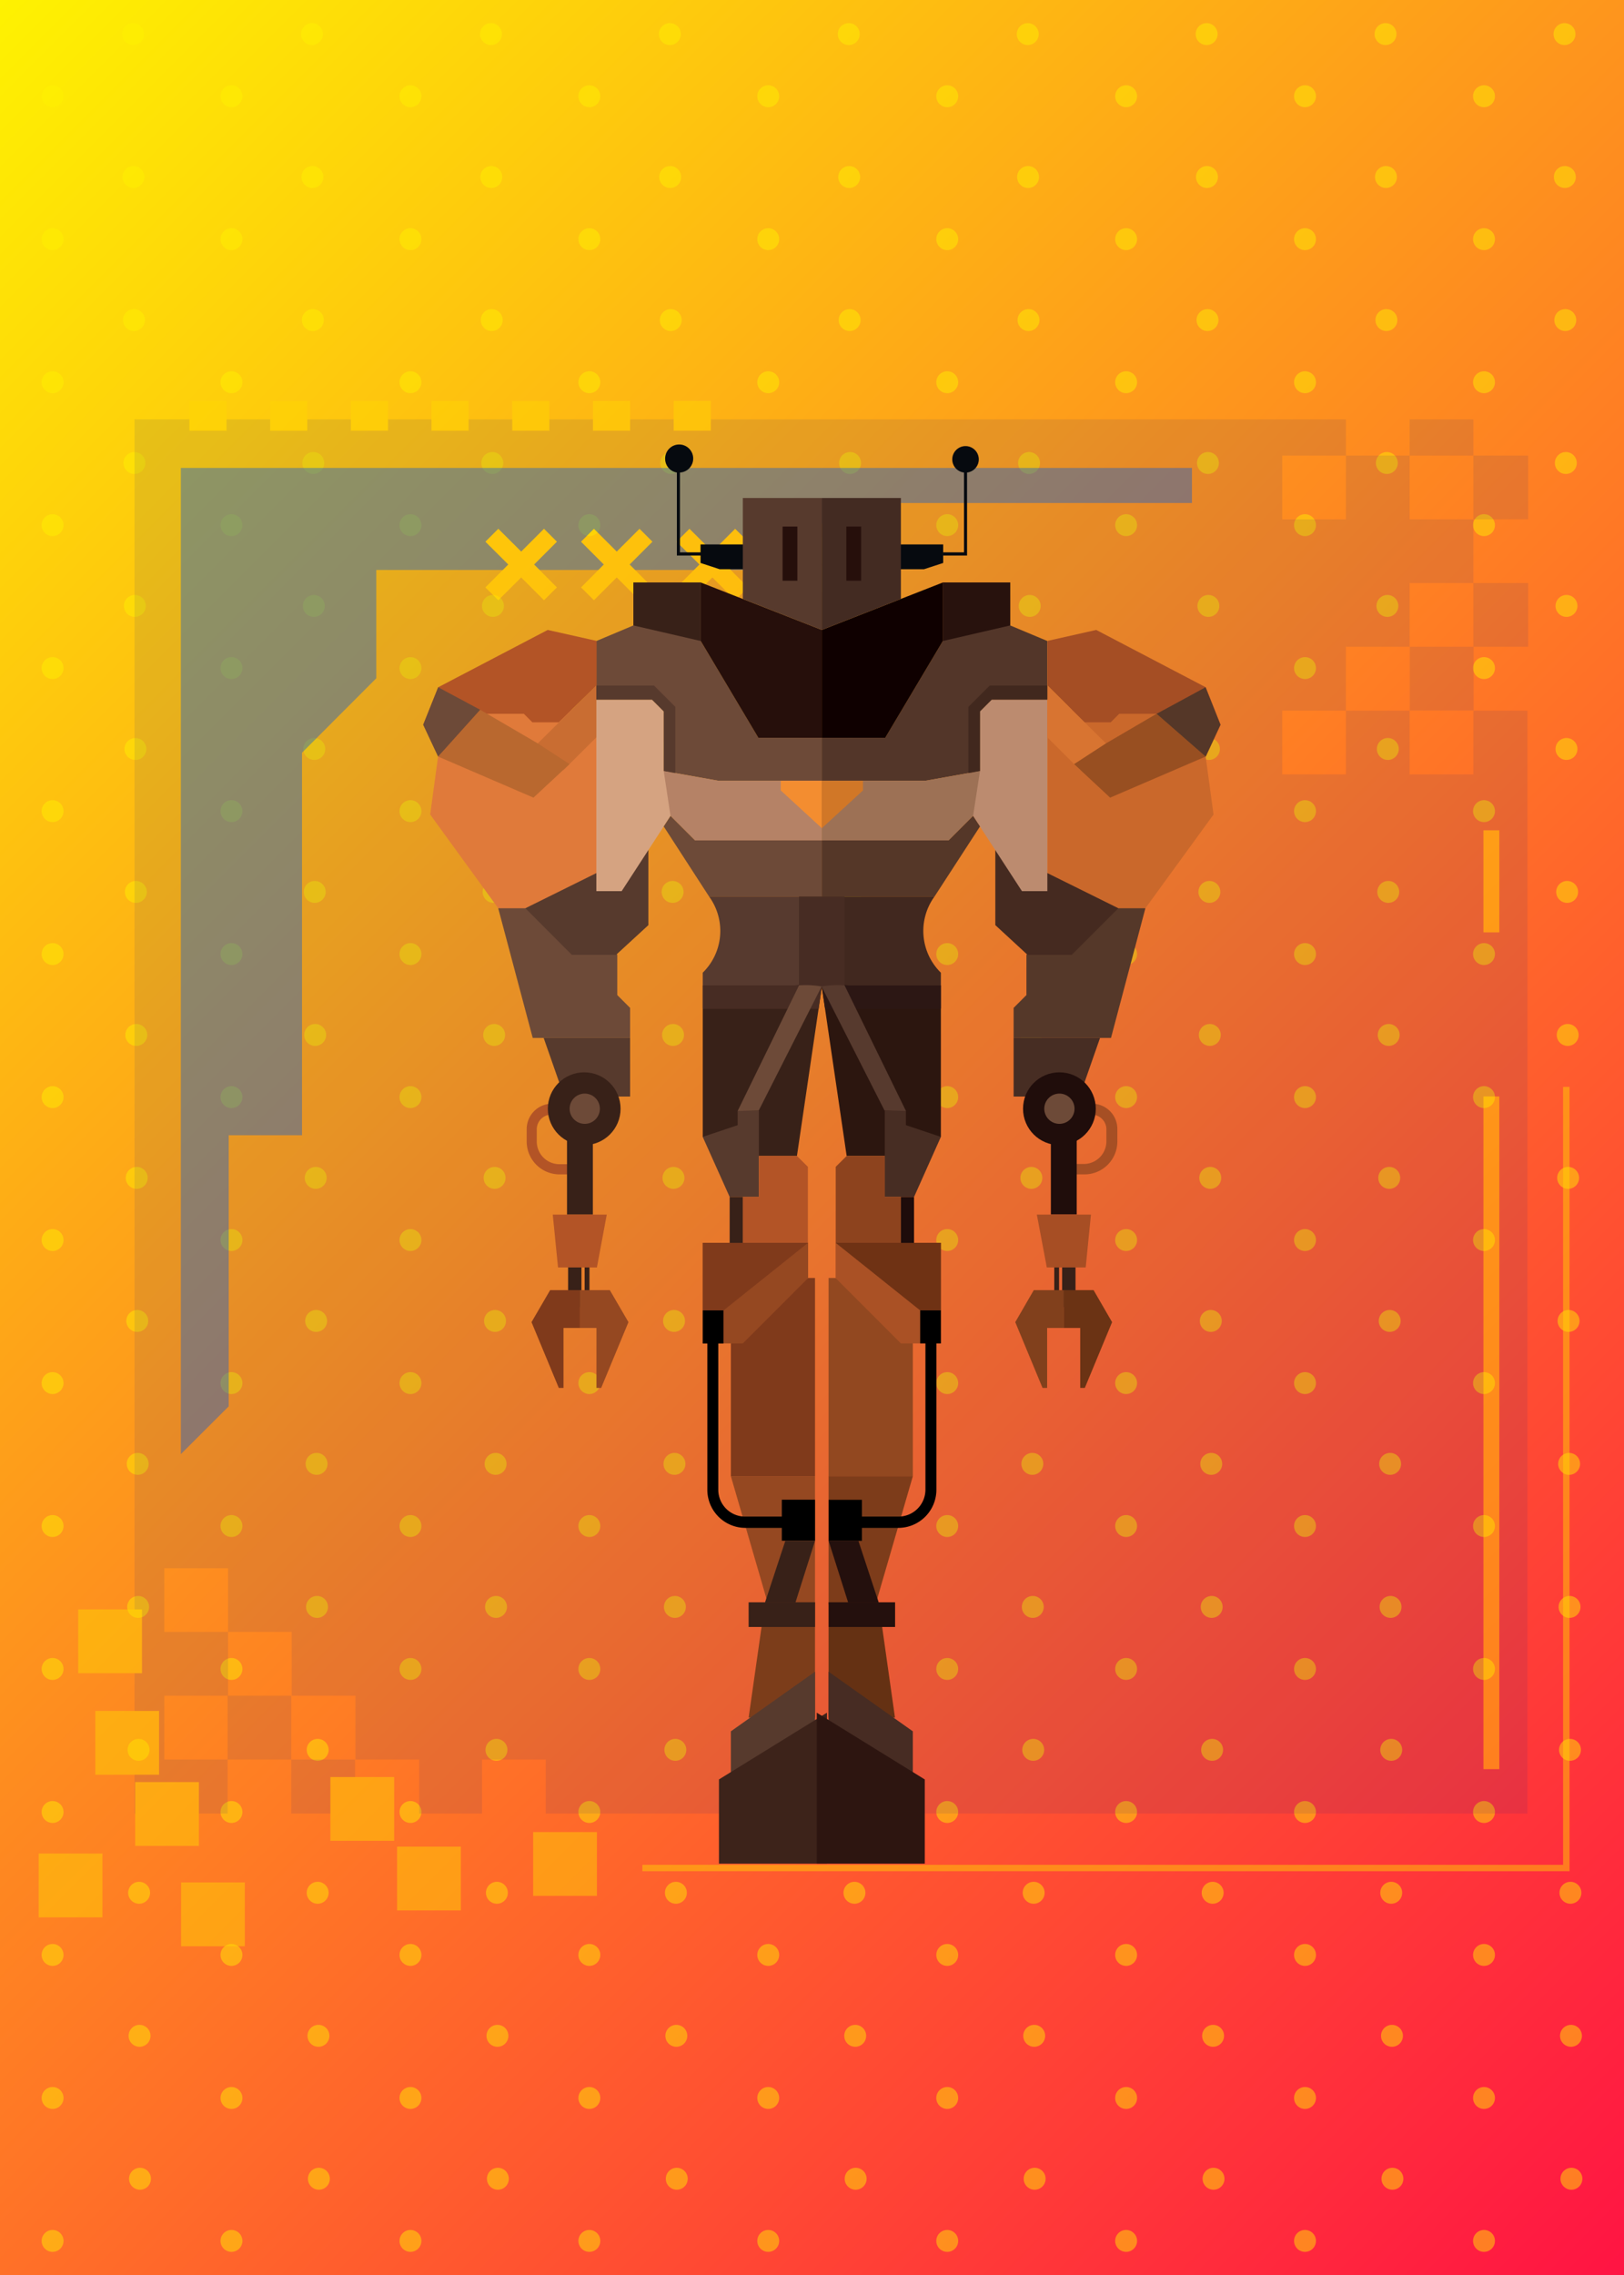 <svg xmlns="http://www.w3.org/2000/svg" xmlns:xlink="http://www.w3.org/1999/xlink" viewBox="0 0 148.25 207.55"><defs><clipPath id="clip-path"><rect width="148.25" height="207.55" style="fill:none"/></clipPath><linearGradient id="Degradado_sin_nombre_5" x1="-14.83" y1="14.83" x2="163.07" y2="192.72" gradientUnits="userSpaceOnUse"><stop offset="0" stop-color="#fef201"/><stop offset="1" stop-color="#ff1443"/></linearGradient></defs><title>Asset 150</title><g style="isolation:isolate"><g id="Layer_2" data-name="Layer 2"><g id="Layer_3" data-name="Layer 3"><g style="clip-path:url(#clip-path)"><rect width="148.25" height="207.55" style="fill:url(#Degradado_sin_nombre_5)"/><g style="opacity:0.46;mix-blend-mode:soft-light"><circle cx="4.8" cy="8.78" r="1" style="fill:#fef201"/><circle cx="4.8" cy="21.82" r="1" style="fill:#fef201"/><circle cx="4.8" cy="34.87" r="1" style="fill:#fef201"/><circle cx="4.8" cy="47.91" r="1" style="fill:#fef201"/><circle cx="4.8" cy="60.95" r="1" style="fill:#fef201"/><circle cx="4.8" cy="74" r="1" style="fill:#fef201"/><circle cx="4.8" cy="87.04" r="1" style="fill:#fef201"/><circle cx="4.8" cy="100.09" r="1" style="fill:#fef201"/><circle cx="4.8" cy="113.13" r="1" style="fill:#fef201"/><circle cx="4.8" cy="126.18" r="1" style="fill:#fef201"/><circle cx="4.8" cy="139.22" r="1" style="fill:#fef201"/><circle cx="4.8" cy="152.26" r="1" style="fill:#fef201"/><circle cx="4.8" cy="165.31" r="1" style="fill:#fef201"/><circle cx="4.8" cy="178.35" r="1" style="fill:#fef201"/><circle cx="4.8" cy="191.4" r="1" style="fill:#fef201"/><circle cx="4.8" cy="204.44" r="1" style="fill:#fef201"/><path d="M12.15,4.11a1,1,0,1,0,0-2,1,1,0,0,0-1,1A1,1,0,0,0,12.15,4.11Z" style="fill:#fef201"/><path d="M12.18,15.15a1,1,0,1,0,1,1A1,1,0,0,0,12.18,15.15Z" style="fill:#fef201"/><path d="M12.23,28.2a1,1,0,1,0,1,1A1,1,0,0,0,12.23,28.2Z" style="fill:#fef201"/><path d="M12.27,41.24a1,1,0,1,0,0,2,1,1,0,0,0,0-2Z" style="fill:#fef201"/><path d="M12.31,54.28a1,1,0,0,0-1,1,1,1,0,0,0,1,1,1,1,0,1,0,0-2Z" style="fill:#fef201"/><path d="M12.36,67.33a1,1,0,1,0,1,1A1,1,0,0,0,12.36,67.33Z" style="fill:#fef201"/><path d="M12.4,80.37a1,1,0,0,0-1,1,1,1,0,0,0,2,0A1,1,0,0,0,12.4,80.37Z" style="fill:#fef201"/><path d="M12.44,93.42a1,1,0,1,0,0,2,1,1,0,0,0,0-2Z" style="fill:#fef201"/><path d="M12.48,106.46a1,1,0,0,0,0,2,1,1,0,1,0,0-2Z" style="fill:#fef201"/><path d="M12.53,119.51a1,1,0,1,0,0,2,1,1,0,0,0,1-1A1,1,0,0,0,12.53,119.51Z" style="fill:#fef201"/><path d="M12.57,132.55a1,1,0,1,0,1,1A1,1,0,0,0,12.57,132.55Z" style="fill:#fef201"/><path d="M12.61,145.6a1,1,0,0,0-1,1,1,1,0,0,0,1,1,1,1,0,0,0,1-1A1,1,0,0,0,12.61,145.6Z" style="fill:#fef201"/><path d="M12.65,158.64a1,1,0,1,0,1,1A1,1,0,0,0,12.65,158.64Z" style="fill:#fef201"/><path d="M12.7,171.68a1,1,0,0,0-1,1,1,1,0,0,0,2,0A1,1,0,0,0,12.7,171.68Z" style="fill:#fef201"/><path d="M12.74,184.73a1,1,0,1,0,1,1A1,1,0,0,0,12.74,184.73Z" style="fill:#fef201"/><path d="M12.78,197.77a1,1,0,1,0,0,2,1,1,0,0,0,1-1A1,1,0,0,0,12.78,197.77Z" style="fill:#fef201"/><circle cx="21.13" cy="8.78" r="1" style="fill:#fef201"/><circle cx="21.13" cy="21.82" r="1" style="fill:#fef201"/><circle cx="21.13" cy="34.87" r="1" style="fill:#fef201"/><circle cx="21.13" cy="47.91" r="1" style="fill:#fef201"/><circle cx="21.13" cy="60.95" r="1" style="fill:#fef201"/><circle cx="21.13" cy="74" r="1" style="fill:#fef201"/><circle cx="21.13" cy="87.04" r="1" style="fill:#fef201"/><circle cx="21.13" cy="100.09" r="1" style="fill:#fef201"/><circle cx="21.13" cy="113.13" r="1" style="fill:#fef201"/><circle cx="21.13" cy="126.18" r="1" style="fill:#fef201"/><circle cx="21.13" cy="139.22" r="1" style="fill:#fef201"/><circle cx="21.13" cy="152.26" r="1" style="fill:#fef201"/><circle cx="21.13" cy="165.31" r="1" style="fill:#fef201"/><circle cx="21.13" cy="178.35" r="1" style="fill:#fef201"/><circle cx="21.13" cy="191.4" r="1" style="fill:#fef201"/><circle cx="21.13" cy="204.44" r="1" style="fill:#fef201"/><path d="M28.48,4.11a1,1,0,0,0,1-1,1,1,0,1,0-1,1Z" style="fill:#fef201"/><path d="M28.52,15.15a1,1,0,0,0-1,1,1,1,0,1,0,1-1Z" style="fill:#fef201"/><path d="M28.56,28.2a1,1,0,0,0-1,1,1,1,0,0,0,1,1,1,1,0,0,0,0-2Z" style="fill:#fef201"/><path d="M28.6,41.24a1,1,0,0,0,0,2,1,1,0,1,0,0-2Z" style="fill:#fef201"/><path d="M28.65,54.28a1,1,0,0,0-1,1,1,1,0,0,0,1,1,1,1,0,1,0,0-2Z" style="fill:#fef201"/><path d="M28.69,67.33a1,1,0,1,0,1,1A1,1,0,0,0,28.69,67.33Z" style="fill:#fef201"/><path d="M28.73,80.37a1,1,0,1,0,0,2,1,1,0,0,0,1-1A1,1,0,0,0,28.73,80.37Z" style="fill:#fef201"/><path d="M28.77,93.42a1,1,0,0,0,0,2,1,1,0,1,0,0-2Z" style="fill:#fef201"/><path d="M28.82,106.46a1,1,0,1,0,1,1A1,1,0,0,0,28.82,106.46Z" style="fill:#fef201"/><path d="M28.86,119.51a1,1,0,1,0,1,1A1,1,0,0,0,28.86,119.51Z" style="fill:#fef201"/><path d="M28.9,132.55a1,1,0,1,0,1,1A1,1,0,0,0,28.9,132.55Z" style="fill:#fef201"/><path d="M28.94,145.6a1,1,0,0,0,0,2,1,1,0,0,0,1-1A1,1,0,0,0,28.94,145.6Z" style="fill:#fef201"/><path d="M29,158.64a1,1,0,1,0,1,1A1,1,0,0,0,29,158.64Z" style="fill:#fef201"/><path d="M29,171.68a1,1,0,0,0-1,1,1,1,0,0,0,2,0A1,1,0,0,0,29,171.68Z" style="fill:#fef201"/><path d="M29.07,184.73a1,1,0,0,0-1,1,1,1,0,1,0,1-1Z" style="fill:#fef201"/><path d="M29.11,197.77a1,1,0,1,0,1,1A1,1,0,0,0,29.11,197.77Z" style="fill:#fef201"/><circle cx="37.47" cy="8.78" r="1" style="fill:#fef201"/><circle cx="37.47" cy="21.82" r="1" style="fill:#fef201"/><circle cx="37.47" cy="34.87" r="1" style="fill:#fef201"/><circle cx="37.47" cy="47.91" r="1" style="fill:#fef201"/><circle cx="37.47" cy="60.95" r="1" style="fill:#fef201"/><circle cx="37.47" cy="74" r="1" style="fill:#fef201"/><circle cx="37.47" cy="87.04" r="1" style="fill:#fef201"/><circle cx="37.47" cy="100.09" r="1" style="fill:#fef201"/><circle cx="37.47" cy="113.13" r="1" style="fill:#fef201"/><circle cx="37.47" cy="126.18" r="1" style="fill:#fef201"/><circle cx="37.47" cy="139.22" r="1" style="fill:#fef201"/><circle cx="37.47" cy="152.26" r="1" style="fill:#fef201"/><circle cx="37.47" cy="165.31" r="1" style="fill:#fef201"/><circle cx="37.47" cy="178.35" r="1" style="fill:#fef201"/><circle cx="37.47" cy="191.4" r="1" style="fill:#fef201"/><circle cx="37.47" cy="204.44" r="1" style="fill:#fef201"/><path d="M44.82,4.11a1,1,0,1,0-1-1A1,1,0,0,0,44.82,4.11Z" style="fill:#fef201"/><path d="M44.85,15.15a1,1,0,1,0,0,2,1,1,0,0,0,1-1A1,1,0,0,0,44.85,15.15Z" style="fill:#fef201"/><path d="M44.89,28.2a1,1,0,0,0,0,2,1,1,0,0,0,1-1A1,1,0,0,0,44.89,28.2Z" style="fill:#fef201"/><path d="M44.94,41.24a1,1,0,1,0,1,1A1,1,0,0,0,44.94,41.24Z" style="fill:#fef201"/><path d="M45,54.28a1,1,0,0,0-1,1,1,1,0,0,0,2,0A1,1,0,0,0,45,54.28Z" style="fill:#fef201"/><path d="M45,67.33a1,1,0,0,0-1,1,1,1,0,1,0,1-1Z" style="fill:#fef201"/><path d="M45.06,80.37a1,1,0,0,0-1,1,1,1,0,0,0,1,1,1,1,0,1,0,0-2Z" style="fill:#fef201"/><path d="M45.11,93.42a1,1,0,1,0,1,1A1,1,0,0,0,45.11,93.42Z" style="fill:#fef201"/><path d="M45.15,106.46a1,1,0,1,0,0,2,1,1,0,0,0,0-2Z" style="fill:#fef201"/><path d="M45.19,119.51a1,1,0,0,0-1,1,1,1,0,1,0,1-1Z" style="fill:#fef201"/><path d="M45.24,132.55a1,1,0,1,0,1,1A1,1,0,0,0,45.24,132.55Z" style="fill:#fef201"/><path d="M45.28,145.6a1,1,0,1,0,1,1A1,1,0,0,0,45.28,145.6Z" style="fill:#fef201"/><path d="M45.32,158.64a1,1,0,1,0,0,2,1,1,0,0,0,0-2Z" style="fill:#fef201"/><path d="M45.36,171.68a1,1,0,0,0-1,1,1,1,0,0,0,1,1,1,1,0,1,0,0-2Z" style="fill:#fef201"/><path d="M45.41,184.73a1,1,0,1,0,1,1A1,1,0,0,0,45.41,184.73Z" style="fill:#fef201"/><path d="M45.45,197.77a1,1,0,0,0-1,1,1,1,0,1,0,1-1Z" style="fill:#fef201"/><circle cx="53.8" cy="8.78" r="1" style="fill:#fef201"/><circle cx="53.8" cy="21.82" r="1" style="fill:#fef201"/><circle cx="53.8" cy="34.87" r="1" style="fill:#fef201"/><circle cx="53.8" cy="47.91" r="1" style="fill:#fef201"/><circle cx="53.8" cy="60.95" r="1" style="fill:#fef201"/><circle cx="53.8" cy="74" r="1" style="fill:#fef201"/><circle cx="53.8" cy="87.04" r="1" style="fill:#fef201"/><circle cx="53.8" cy="100.09" r="1" style="fill:#fef201"/><circle cx="53.8" cy="113.13" r="1" style="fill:#fef201"/><circle cx="53.8" cy="126.18" r="1" style="fill:#fef201"/><circle cx="53.8" cy="139.22" r="1" style="fill:#fef201"/><circle cx="53.8" cy="152.26" r="1" style="fill:#fef201"/><circle cx="53.8" cy="165.31" r="1" style="fill:#fef201"/><circle cx="53.8" cy="178.35" r="1" style="fill:#fef201"/><circle cx="53.8" cy="191.4" r="1" style="fill:#fef201"/><circle cx="53.8" cy="204.44" r="1" style="fill:#fef201"/><path d="M61.15,4.11a1,1,0,1,0,0-2,1,1,0,0,0-1,1A1,1,0,0,0,61.15,4.11Z" style="fill:#fef201"/><path d="M61.18,15.15a1,1,0,1,0,1,1A1,1,0,0,0,61.18,15.15Z" style="fill:#fef201"/><path d="M61.23,28.2a1,1,0,1,0,1,1A1,1,0,0,0,61.23,28.2Z" style="fill:#fef201"/><path d="M61.27,41.24a1,1,0,1,0,0,2,1,1,0,0,0,0-2Z" style="fill:#fef201"/><path d="M61.31,54.28a1,1,0,0,0-1,1,1,1,0,0,0,1,1,1,1,0,1,0,0-2Z" style="fill:#fef201"/><path d="M61.36,67.33a1,1,0,1,0,1,1A1,1,0,0,0,61.36,67.33Z" style="fill:#fef201"/><path d="M61.4,80.37a1,1,0,0,0-1,1,1,1,0,0,0,2,0A1,1,0,0,0,61.4,80.37Z" style="fill:#fef201"/><path d="M61.44,93.42a1,1,0,1,0,0,2,1,1,0,0,0,0-2Z" style="fill:#fef201"/><path d="M61.48,106.46a1,1,0,0,0,0,2,1,1,0,1,0,0-2Z" style="fill:#fef201"/><path d="M61.53,119.51a1,1,0,0,0,0,2,1,1,0,0,0,1-1A1,1,0,0,0,61.53,119.51Z" style="fill:#fef201"/><path d="M61.57,132.55a1,1,0,1,0,1,1A1,1,0,0,0,61.57,132.55Z" style="fill:#fef201"/><path d="M61.61,145.6a1,1,0,0,0-1,1,1,1,0,0,0,1,1,1,1,0,0,0,1-1A1,1,0,0,0,61.61,145.6Z" style="fill:#fef201"/><path d="M61.65,158.64a1,1,0,1,0,1,1A1,1,0,0,0,61.65,158.64Z" style="fill:#fef201"/><path d="M61.7,171.68a1,1,0,0,0-1,1,1,1,0,0,0,2,0A1,1,0,0,0,61.7,171.68Z" style="fill:#fef201"/><path d="M61.74,184.73a1,1,0,1,0,1,1A1,1,0,0,0,61.74,184.73Z" style="fill:#fef201"/><path d="M61.78,197.77a1,1,0,1,0,0,2,1,1,0,0,0,1-1A1,1,0,0,0,61.78,197.77Z" style="fill:#fef201"/><circle cx="70.13" cy="8.78" r="1" style="fill:#fef201"/><circle cx="70.13" cy="21.82" r="1" style="fill:#fef201"/><circle cx="70.13" cy="34.87" r="1" style="fill:#fef201"/><circle cx="70.13" cy="47.91" r="1" style="fill:#fef201"/><circle cx="70.13" cy="60.95" r="1" style="fill:#fef201"/><circle cx="70.13" cy="74" r="1" style="fill:#fef201"/><circle cx="70.13" cy="87.04" r="1" style="fill:#fef201"/><circle cx="70.13" cy="100.09" r="1" style="fill:#fef201"/><circle cx="70.13" cy="113.13" r="1" style="fill:#fef201"/><circle cx="70.13" cy="126.18" r="1" style="fill:#fef201"/><circle cx="70.13" cy="139.22" r="1" style="fill:#fef201"/><circle cx="70.13" cy="152.26" r="1" style="fill:#fef201"/><circle cx="70.13" cy="165.31" r="1" style="fill:#fef201"/><circle cx="70.13" cy="178.35" r="1" style="fill:#fef201"/><circle cx="70.13" cy="191.4" r="1" style="fill:#fef201"/><circle cx="70.13" cy="204.44" r="1" style="fill:#fef201"/><path d="M77.48,4.11a1,1,0,0,0,1-1,1,1,0,1,0-1,1Z" style="fill:#fef201"/><path d="M77.52,15.15a1,1,0,0,0-1,1,1,1,0,1,0,1-1Z" style="fill:#fef201"/><path d="M77.56,28.2a1,1,0,0,0-1,1,1,1,0,0,0,1,1,1,1,0,0,0,0-2Z" style="fill:#fef201"/><path d="M77.6,41.24a1,1,0,0,0,0,2,1,1,0,1,0,0-2Z" style="fill:#fef201"/><path d="M77.65,54.28a1,1,0,0,0-1,1,1,1,0,0,0,1,1,1,1,0,0,0,0-2Z" style="fill:#fef201"/><path d="M77.69,67.33a1,1,0,1,0,1,1A1,1,0,0,0,77.69,67.33Z" style="fill:#fef201"/><path d="M77.73,80.37a1,1,0,1,0,0,2,1,1,0,0,0,1-1A1,1,0,0,0,77.73,80.37Z" style="fill:#fef201"/><path d="M77.77,93.42a1,1,0,0,0,0,2,1,1,0,1,0,0-2Z" style="fill:#fef201"/><path d="M77.82,106.46a1,1,0,1,0,1,1A1,1,0,0,0,77.82,106.46Z" style="fill:#fef201"/><path d="M77.86,119.51a1,1,0,1,0,1,1A1,1,0,0,0,77.86,119.51Z" style="fill:#fef201"/><path d="M77.9,132.55a1,1,0,1,0,1,1A1,1,0,0,0,77.9,132.55Z" style="fill:#fef201"/><path d="M77.94,145.6a1,1,0,0,0,0,2,1,1,0,0,0,1-1A1,1,0,0,0,77.94,145.6Z" style="fill:#fef201"/><path d="M78,158.64a1,1,0,1,0,1,1A1,1,0,0,0,78,158.64Z" style="fill:#fef201"/><path d="M78,171.68a1,1,0,0,0-1,1,1,1,0,0,0,2,0A1,1,0,0,0,78,171.68Z" style="fill:#fef201"/><path d="M78.07,184.73a1,1,0,0,0-1,1,1,1,0,1,0,1-1Z" style="fill:#fef201"/><path d="M78.11,197.77a1,1,0,1,0,1,1A1,1,0,0,0,78.11,197.77Z" style="fill:#fef201"/><circle cx="86.47" cy="8.78" r="1" style="fill:#fef201"/><circle cx="86.47" cy="21.82" r="1" style="fill:#fef201"/><circle cx="86.47" cy="34.87" r="1" style="fill:#fef201"/><circle cx="86.47" cy="47.91" r="1" style="fill:#fef201"/><circle cx="86.47" cy="60.95" r="1" style="fill:#fef201"/><circle cx="86.47" cy="74" r="1" style="fill:#fef201"/><circle cx="86.47" cy="87.04" r="1" style="fill:#fef201"/><circle cx="86.47" cy="100.09" r="1" style="fill:#fef201"/><circle cx="86.47" cy="113.13" r="1" style="fill:#fef201"/><circle cx="86.47" cy="126.18" r="1" style="fill:#fef201"/><circle cx="86.47" cy="139.22" r="1" style="fill:#fef201"/><circle cx="86.47" cy="152.26" r="1" style="fill:#fef201"/><circle cx="86.47" cy="165.31" r="1" style="fill:#fef201"/><circle cx="86.47" cy="178.35" r="1" style="fill:#fef201"/><circle cx="86.47" cy="191.4" r="1" style="fill:#fef201"/><circle cx="86.47" cy="204.44" r="1" style="fill:#fef201"/><path d="M93.82,4.11a1,1,0,1,0-1-1A1,1,0,0,0,93.82,4.11Z" style="fill:#fef201"/><path d="M93.85,15.15a1,1,0,1,0,0,2,1,1,0,0,0,1-1A1,1,0,0,0,93.85,15.15Z" style="fill:#fef201"/><path d="M93.89,28.2a1,1,0,0,0,0,2,1,1,0,0,0,1-1A1,1,0,0,0,93.89,28.2Z" style="fill:#fef201"/><path d="M93.94,41.24a1,1,0,1,0,1,1A1,1,0,0,0,93.94,41.24Z" style="fill:#fef201"/><path d="M94,54.28a1,1,0,0,0-1,1,1,1,0,0,0,2,0A1,1,0,0,0,94,54.28Z" style="fill:#fef201"/><path d="M94,67.33a1,1,0,0,0-1,1,1,1,0,1,0,1-1Z" style="fill:#fef201"/><path d="M94.06,80.37a1,1,0,0,0-1,1,1,1,0,0,0,1,1,1,1,0,1,0,0-2Z" style="fill:#fef201"/><path d="M94.11,93.42a1,1,0,1,0,1,1A1,1,0,0,0,94.11,93.42Z" style="fill:#fef201"/><path d="M94.15,106.46a1,1,0,1,0,0,2,1,1,0,0,0,0-2Z" style="fill:#fef201"/><path d="M94.19,119.51a1,1,0,0,0-1,1,1,1,0,1,0,1-1Z" style="fill:#fef201"/><path d="M94.24,132.55a1,1,0,1,0,1,1A1,1,0,0,0,94.24,132.55Z" style="fill:#fef201"/><path d="M94.28,145.6a1,1,0,1,0,1,1A1,1,0,0,0,94.28,145.6Z" style="fill:#fef201"/><path d="M94.32,158.64a1,1,0,1,0,0,2,1,1,0,0,0,0-2Z" style="fill:#fef201"/><path d="M94.36,171.68a1,1,0,0,0-1,1,1,1,0,0,0,1,1,1,1,0,1,0,0-2Z" style="fill:#fef201"/><path d="M94.41,184.73a1,1,0,1,0,1,1A1,1,0,0,0,94.41,184.73Z" style="fill:#fef201"/><path d="M94.45,197.77a1,1,0,0,0-1,1,1,1,0,1,0,1-1Z" style="fill:#fef201"/><circle cx="102.8" cy="8.78" r="1" style="fill:#fef201"/><circle cx="102.8" cy="21.82" r="1" style="fill:#fef201"/><circle cx="102.8" cy="34.87" r="1" style="fill:#fef201"/><circle cx="102.8" cy="47.91" r="1" style="fill:#fef201"/><circle cx="102.8" cy="60.95" r="1" style="fill:#fef201"/><circle cx="102.8" cy="74" r="1" style="fill:#fef201"/><circle cx="102.8" cy="87.04" r="1" style="fill:#fef201"/><circle cx="102.8" cy="100.09" r="1" style="fill:#fef201"/><circle cx="102.8" cy="113.13" r="1" style="fill:#fef201"/><circle cx="102.8" cy="126.18" r="1" style="fill:#fef201"/><circle cx="102.8" cy="139.22" r="1" style="fill:#fef201"/><circle cx="102.8" cy="152.26" r="1" style="fill:#fef201"/><circle cx="102.8" cy="165.31" r="1" style="fill:#fef201"/><circle cx="102.8" cy="178.35" r="1" style="fill:#fef201"/><circle cx="102.8" cy="191.4" r="1" style="fill:#fef201"/><circle cx="102.8" cy="204.44" r="1" style="fill:#fef201"/><path d="M110.15,4.11a1,1,0,1,0,0-2,1,1,0,0,0-1,1A1,1,0,0,0,110.15,4.11Z" style="fill:#fef201"/><path d="M110.18,15.15a1,1,0,1,0,1,1A1,1,0,0,0,110.18,15.15Z" style="fill:#fef201"/><path d="M110.23,28.2a1,1,0,1,0,1,1A1,1,0,0,0,110.23,28.2Z" style="fill:#fef201"/><path d="M110.27,41.24a1,1,0,1,0,0,2,1,1,0,0,0,0-2Z" style="fill:#fef201"/><path d="M110.31,54.28a1,1,0,0,0-1,1,1,1,0,0,0,1,1,1,1,0,1,0,0-2Z" style="fill:#fef201"/><path d="M110.36,67.33a1,1,0,1,0,1,1A1,1,0,0,0,110.36,67.33Z" style="fill:#fef201"/><path d="M110.4,80.37a1,1,0,0,0-1,1,1,1,0,0,0,2,0A1,1,0,0,0,110.4,80.37Z" style="fill:#fef201"/><path d="M110.44,93.42a1,1,0,1,0,0,2,1,1,0,0,0,0-2Z" style="fill:#fef201"/><path d="M110.48,106.46a1,1,0,0,0,0,2,1,1,0,1,0,0-2Z" style="fill:#fef201"/><path d="M110.53,119.51a1,1,0,0,0,0,2,1,1,0,0,0,1-1A1,1,0,0,0,110.53,119.51Z" style="fill:#fef201"/><path d="M110.57,132.55a1,1,0,1,0,1,1A1,1,0,0,0,110.57,132.55Z" style="fill:#fef201"/><path d="M110.61,145.6a1,1,0,0,0-1,1,1,1,0,0,0,1,1,1,1,0,0,0,1-1A1,1,0,0,0,110.61,145.6Z" style="fill:#fef201"/><path d="M110.65,158.64a1,1,0,1,0,1,1A1,1,0,0,0,110.65,158.64Z" style="fill:#fef201"/><path d="M110.7,171.68a1,1,0,0,0-1,1,1,1,0,0,0,2,0A1,1,0,0,0,110.7,171.68Z" style="fill:#fef201"/><path d="M110.74,184.73a1,1,0,1,0,1,1A1,1,0,0,0,110.74,184.73Z" style="fill:#fef201"/><path d="M110.78,197.77a1,1,0,1,0,0,2,1,1,0,0,0,1-1A1,1,0,0,0,110.78,197.77Z" style="fill:#fef201"/><circle cx="119.13" cy="8.78" r="1" style="fill:#fef201"/><circle cx="119.13" cy="21.82" r="1" style="fill:#fef201"/><circle cx="119.13" cy="34.87" r="1" style="fill:#fef201"/><circle cx="119.13" cy="47.91" r="1" style="fill:#fef201"/><circle cx="119.13" cy="60.95" r="1" style="fill:#fef201"/><circle cx="119.13" cy="74" r="1" style="fill:#fef201"/><circle cx="119.13" cy="87.04" r="1" style="fill:#fef201"/><circle cx="119.13" cy="100.09" r="1" style="fill:#fef201"/><circle cx="119.13" cy="113.13" r="1" style="fill:#fef201"/><circle cx="119.13" cy="126.18" r="1" style="fill:#fef201"/><circle cx="119.13" cy="139.22" r="1" style="fill:#fef201"/><circle cx="119.13" cy="152.26" r="1" style="fill:#fef201"/><circle cx="119.13" cy="165.31" r="1" style="fill:#fef201"/><circle cx="119.13" cy="178.35" r="1" style="fill:#fef201"/><circle cx="119.13" cy="191.4" r="1" style="fill:#fef201"/><circle cx="119.13" cy="204.44" r="1" style="fill:#fef201"/><path d="M126.48,4.11a1,1,0,0,0,1-1,1,1,0,1,0-1,1Z" style="fill:#fef201"/><path d="M126.52,15.15a1,1,0,0,0-1,1,1,1,0,1,0,1-1Z" style="fill:#fef201"/><path d="M126.56,28.2a1,1,0,0,0-1,1,1,1,0,0,0,1,1,1,1,0,0,0,0-2Z" style="fill:#fef201"/><path d="M126.6,41.24a1,1,0,0,0,0,2,1,1,0,1,0,0-2Z" style="fill:#fef201"/><path d="M126.65,54.28a1,1,0,0,0-1,1,1,1,0,0,0,1,1,1,1,0,0,0,0-2Z" style="fill:#fef201"/><path d="M126.69,67.33a1,1,0,1,0,1,1A1,1,0,0,0,126.69,67.33Z" style="fill:#fef201"/><path d="M126.73,80.37a1,1,0,1,0,0,2,1,1,0,0,0,1-1A1,1,0,0,0,126.73,80.37Z" style="fill:#fef201"/><path d="M126.77,93.42a1,1,0,0,0,0,2,1,1,0,1,0,0-2Z" style="fill:#fef201"/><path d="M126.82,106.46a1,1,0,1,0,1,1A1,1,0,0,0,126.82,106.46Z" style="fill:#fef201"/><path d="M126.86,119.51a1,1,0,1,0,1,1A1,1,0,0,0,126.86,119.51Z" style="fill:#fef201"/><path d="M126.9,132.55a1,1,0,1,0,1,1A1,1,0,0,0,126.9,132.55Z" style="fill:#fef201"/><path d="M126.94,145.6a1,1,0,0,0,0,2,1,1,0,0,0,1-1A1,1,0,0,0,126.94,145.6Z" style="fill:#fef201"/><path d="M127,158.64a1,1,0,1,0,1,1A1,1,0,0,0,127,158.64Z" style="fill:#fef201"/><path d="M127,171.68a1,1,0,0,0-1,1,1,1,0,0,0,2,0A1,1,0,0,0,127,171.68Z" style="fill:#fef201"/><path d="M127.07,184.73a1,1,0,0,0-1,1,1,1,0,1,0,1-1Z" style="fill:#fef201"/><path d="M127.11,197.77a1,1,0,1,0,1,1A1,1,0,0,0,127.11,197.77Z" style="fill:#fef201"/><circle cx="135.47" cy="8.78" r="1" style="fill:#fef201"/><circle cx="135.47" cy="21.82" r="1" style="fill:#fef201"/><circle cx="135.47" cy="34.87" r="1" style="fill:#fef201"/><circle cx="135.47" cy="47.91" r="1" style="fill:#fef201"/><circle cx="135.47" cy="60.95" r="1" style="fill:#fef201"/><circle cx="135.47" cy="74" r="1" style="fill:#fef201"/><circle cx="135.47" cy="87.04" r="1" style="fill:#fef201"/><circle cx="135.47" cy="100.09" r="1" style="fill:#fef201"/><circle cx="135.47" cy="113.13" r="1" style="fill:#fef201"/><circle cx="135.47" cy="126.18" r="1" style="fill:#fef201"/><circle cx="135.47" cy="139.22" r="1" style="fill:#fef201"/><circle cx="135.47" cy="152.26" r="1" style="fill:#fef201"/><circle cx="135.47" cy="165.31" r="1" style="fill:#fef201"/><circle cx="135.47" cy="178.35" r="1" style="fill:#fef201"/><circle cx="135.47" cy="191.4" r="1" style="fill:#fef201"/><circle cx="135.47" cy="204.44" r="1" style="fill:#fef201"/><path d="M142.82,4.11a1,1,0,1,0-1-1A1,1,0,0,0,142.82,4.11Z" style="fill:#fef201"/><path d="M142.85,15.15a1,1,0,1,0,0,2,1,1,0,0,0,1-1A1,1,0,0,0,142.85,15.15Z" style="fill:#fef201"/><path d="M142.89,28.2a1,1,0,0,0,0,2,1,1,0,0,0,1-1A1,1,0,0,0,142.89,28.2Z" style="fill:#fef201"/><path d="M142.94,41.24a1,1,0,1,0,1,1A1,1,0,0,0,142.94,41.24Z" style="fill:#fef201"/><path d="M143,54.28a1,1,0,0,0-1,1,1,1,0,0,0,2,0A1,1,0,0,0,143,54.28Z" style="fill:#fef201"/><path d="M143,67.33a1,1,0,0,0-1,1,1,1,0,1,0,1-1Z" style="fill:#fef201"/><path d="M143.06,80.37a1,1,0,0,0-1,1,1,1,0,0,0,1,1,1,1,0,1,0,0-2Z" style="fill:#fef201"/><path d="M143.11,93.42a1,1,0,1,0,1,1A1,1,0,0,0,143.11,93.42Z" style="fill:#fef201"/><path d="M143.15,106.46a1,1,0,1,0,0,2,1,1,0,0,0,0-2Z" style="fill:#fef201"/><path d="M143.19,119.51a1,1,0,0,0-1,1,1,1,0,1,0,1-1Z" style="fill:#fef201"/><path d="M143.24,132.55a1,1,0,1,0,1,1A1,1,0,0,0,143.24,132.55Z" style="fill:#fef201"/><path d="M143.28,145.6a1,1,0,1,0,1,1A1,1,0,0,0,143.28,145.6Z" style="fill:#fef201"/><path d="M143.32,158.64a1,1,0,1,0,0,2,1,1,0,0,0,0-2Z" style="fill:#fef201"/><path d="M143.36,171.68a1,1,0,0,0-1,1,1,1,0,0,0,1,1,1,1,0,1,0,0-2Z" style="fill:#fef201"/><path d="M143.41,184.73a1,1,0,1,0,1,1A1,1,0,0,0,143.41,184.73Z" style="fill:#fef201"/><path d="M143.45,197.77a1,1,0,0,0-1,1,1,1,0,1,0,1-1Z" style="fill:#fef201"/></g></g><g style="opacity:0.45"><path d="M134.5,59V53.19h5V59Zm5-11.63V41.56h-5v5.82Zm-10.8,17.45h5.82V59h-5.82ZM26.59,165.45h5.82v-4.93H26.59ZM20.78,154.7v5.82h5.81V154.7ZM134.5,64.83v5.82h-5.82V64.83h-5.82v5.82h-5.81V64.83h5.81V59h5.82V53.19h5.82V47.38h-5.82V41.56h-5.82v5.82h-5.81V41.56h5.81v-3.3H12.28V165.45h8.5v-4.93H15V154.7h5.82v-5.82H15v-5.81h5.82v5.81h5.81v5.82h5.82v5.82h5.82v4.93H44v-4.93h5.82v4.93h89.62V64.83Zm0-26.57h-5.82v3.3h5.82Z" style="fill:#00158e;opacity:0.2"/><rect x="48.67" y="167.14" width="5.82" height="5.82" style="fill:gold"/><rect x="36.25" y="168.47" width="5.82" height="5.82" style="fill:gold"/><rect x="3.53" y="169.1" width="5.82" height="5.82" style="fill:gold"/><rect x="30.16" y="162.12" width="5.82" height="5.82" style="fill:gold"/><rect x="16.53" y="171.74" width="5.82" height="5.82" style="fill:gold"/><rect x="12.34" y="162.58" width="5.82" height="5.82" style="fill:gold"/><rect x="7.14" y="146.83" width="5.82" height="5.82" style="fill:gold"/><rect x="8.7" y="156.09" width="5.82" height="5.82" style="fill:gold"/><polygon points="108.81 42.69 16.51 42.69 16.51 132.66 20.88 128.3 20.88 103.57 27.57 103.57 27.57 68.67 34.35 61.88 34.35 52 70.81 52 76.91 45.89 108.81 45.89 108.81 42.69" style="fill:#0751cf"/><rect x="138.67" y="84.38" width="1.94" height="29.47" style="fill:none"/><polygon points="58.64 170.71 143.28 170.71 143.28 99.16 142.69 99.16 142.69 170.13 58.64 170.13 58.64 170.71 58.64 170.71" style="fill:gold"/><rect x="17.29" y="36.58" width="3.39" height="2.71" style="fill:gold"/><rect x="24.66" y="36.58" width="3.39" height="2.71" style="fill:gold"/><rect x="32.03" y="36.58" width="3.39" height="2.71" style="fill:gold"/><rect x="39.39" y="36.58" width="3.39" height="2.71" style="fill:gold"/><rect x="46.76" y="36.58" width="3.39" height="2.71" style="fill:gold"/><rect x="54.13" y="36.58" width="3.39" height="2.71" style="fill:gold"/><rect x="61.5" y="36.58" width="3.39" height="2.71" style="fill:gold"/><rect x="135.42" y="75.75" width="1.45" height="9.31" style="fill:gold"/><rect x="135.42" y="100.03" width="1.45" height="61.37" style="fill:gold"/><polygon points="50.84 53.59 48.76 51.5 50.84 49.42 49.66 48.24 47.58 50.32 45.49 48.24 44.31 49.42 46.4 51.5 44.31 53.59 45.49 54.76 47.58 52.68 49.66 54.76 50.84 53.59" style="fill:gold"/><polygon points="59.56 53.59 57.48 51.5 59.56 49.42 58.38 48.24 56.3 50.32 54.22 48.24 53.04 49.42 55.12 51.5 53.04 53.59 54.22 54.76 56.3 52.68 58.38 54.76 59.56 53.59" style="fill:gold"/><polygon points="68.29 53.59 66.21 51.5 68.29 49.42 67.11 48.24 65.03 50.32 62.94 48.24 61.76 49.42 63.85 51.5 61.76 53.59 62.94 54.76 65.03 52.68 67.11 54.76 68.29 53.59" style="fill:gold"/><polygon points="77.02 53.59 74.93 51.5 77.02 49.42 75.84 48.24 73.75 50.32 71.67 48.24 70.49 49.42 72.57 51.5 70.49 53.59 71.67 54.76 73.75 52.68 75.84 54.76 77.02 53.59" style="fill:gold"/></g><polygon points="65.69 51.93 63.95 51.36 63.95 49.67 70.4 49.67 70.4 51.93 65.69 51.93" style="fill:#060a0f"/><path d="M62.07,50.39V43.11a1.28,1.28,0,1,0-1.35-1.27,1.27,1.27,0,0,0,1.07,1.27v7.57H64v-.29Z" style="fill:#060a0f"/><polygon points="84.35 51.93 86.1 51.36 86.1 49.67 79.65 49.67 79.65 51.93 84.35 51.93" style="fill:#060a0f"/><path d="M88,50.39V43.11a1.21,1.21,0,1,1,.28,0v7.57H86.1v-.29Z" style="fill:#060a0f"/><polygon points="45.48 82.86 48.63 94.69 57.52 94.69 57.52 91.95 56.35 90.78 56.35 87.11 50.74 81.51 45.48 82.86" style="fill:#6d4a38"/><polygon points="39.99 69.02 39.27 74.31 45.48 82.86 54.44 82.86 54.44 64.75 43.89 64.75 39.99 69.02" style="fill:#e07a3a"/><polygon points="49.63 94.69 51.5 100.04 57.52 100.04 57.52 94.69 49.63 94.69" style="fill:#573a2d"/><polygon points="47.96 82.86 52.2 87.11 56.24 87.11 59.19 84.4 59.19 77.3 47.96 82.86" style="fill:#573a2d"/><polygon points="54.44 58.48 54.44 63.83 59.52 63.83 60.59 64.9 60.59 70.34 65.58 71.23 75.02 71.23 75.02 67.31 69.23 67.31 63.97 58.48 63.97 53.14 57.82 53.14 57.82 57.06 54.44 58.48" style="fill:#6d4a38"/><polygon points="54.44 63.83 54.44 81.3 56.75 81.3 61.21 74.44 61.21 70.45 60.59 70.34 60.59 64.9 59.52 63.83 54.44 63.83" style="fill:#d5a381"/><polygon points="61.21 74.44 63.44 76.67 75.02 76.67 75.02 71.23 65.58 71.23 60.59 70.34 61.21 74.44" style="fill:#b58266"/><path d="M51,65.9s-2.4,0-2.4,0l-.78-.78h-4L40,69l-1.36-2.9L40,62.7l10-5.23,4.46,1v4.06Z" style="fill:#b35426"/><polygon points="54.44 62.54 49.09 67.82 51.43 70.26 54.44 67.27 54.44 62.54" style="fill:#c96d32"/><polygon points="49.09 67.82 43.83 64.75 39.99 69.02 48.7 72.77 51.99 69.71 49.09 67.82" style="fill:#b9682f"/><polygon points="54.44 62.54 59.7 62.54 61.65 64.49 61.65 70.53 60.59 70.34 60.59 64.9 59.52 63.83 54.44 63.83 54.44 62.54" style="fill:#573a2d"/><polygon points="60.59 75.4 64.73 81.79 75.02 81.79 75.02 76.67 63.44 76.67 61.21 74.44 60.59 75.4" style="fill:#6d4a38"/><polygon points="64.15 92.04 64.15 103.72 69.08 103.72 69.08 105.46 72.75 105.46 75.02 90.03 72.75 88.1 64.15 92.04" style="fill:#382118"/><path d="M64.73,81.79a5.33,5.33,0,0,1-.58,6.95V92h3.08s4-2.85,7.79-2V81.79Z" style="fill:#573a2f"/><polygon points="64.15 103.72 66.61 109.2 69.28 109.2 69.28 101.34 67.34 101.34 67.34 102.65 64.15 103.72" style="fill:#573a2d"/><polygon points="57.82 57.06 63.97 58.48 63.97 53.14 57.82 53.14 57.82 57.06" style="fill:#382118"/><polygon points="63.97 53.14 75.02 57.47 75.02 67.31 69.23 67.31 63.97 58.48 63.97 53.14" style="fill:#260f0b"/><polygon points="67.81 54.64 67.81 49.71 67.81 45.43 75.02 45.43 75.02 57.47 67.81 54.64" style="fill:#573a2d"/><polygon points="72.75 105.46 73.75 106.45 73.75 113.38 67.81 113.38 67.81 109.2 69.28 109.2 69.28 105.46 72.75 105.46" style="fill:#b35426"/><polygon points="66.72 122.56 66.72 134.68 74.4 134.68 74.4 116.59 73.77 116.59 67.81 120.51 66.72 122.56" style="fill:#803a1b"/><polygon points="67.81 113.38 64.15 113.38 64.15 122.56 67.81 122.56 73.77 116.6 73.77 113.38 67.81 113.38" style="fill:#954821"/><polygon points="66.72 134.68 74.4 134.68 74.4 146.36 70.56 147.88 66.72 134.68" style="fill:#954821"/><polygon points="74.4 156.7 68.34 156.7 69.84 146.18 74.4 146.18 74.4 156.7" style="fill:#7c3d1a"/><polygon points="74.4 152.51 66.72 157.95 66.72 164.81 74.4 164.81 74.4 152.51" style="fill:#573a2d"/><path d="M72.31,139.39H68.05a3.48,3.48,0,0,1-3.48-3.48V120.16h1v15.75a2.45,2.45,0,0,0,2.45,2.45h4.26Z"/><rect x="71.37" y="136.82" width="3.03" height="3.74"/><rect x="64.15" y="119.55" width="1.89" height="3.02"/><polygon points="66.05 119.55 73.77 113.38 64.15 113.38 64.15 119.55 66.05 119.55" style="fill:#803a1b"/><rect x="66.61" y="109.2" width="1.2" height="4.19" style="fill:#382118"/><polygon points="71.69 140.57 69.84 146.18 72.62 146.18 74.4 140.57 71.69 140.57" style="fill:#382118"/><rect x="68.34" y="146.18" width="6.06" height="2.25" style="fill:#382118"/><polygon points="75.49 156.25 65.63 162.34 65.63 170.02 75.49 170.02 75.49 156.25" style="fill:#3d231a"/><path d="M52.94,107.14H51.08a3,3,0,0,1-3-3V103a2.32,2.32,0,0,1,2.31-2.31v1A1.34,1.34,0,0,0,49,103v1.14a2.07,2.07,0,0,0,2.07,2.07h1.86Z" style="fill:#b35426"/><rect x="51.76" y="103.75" width="2.36" height="7.06" style="fill:#382118"/><rect x="51.86" y="114.57" width="1.22" height="4.67" style="fill:#382118"/><rect x="53.37" y="114.57" width="0.44" height="4.67" style="fill:#382118"/><polygon points="50.22 117.7 52.95 117.7 52.95 121.15 51.44 121.15 51.44 126.62 51.01 126.62 48.52 120.62 50.22 117.7" style="fill:#803a1b"/><polygon points="55.67 117.7 52.94 117.7 52.94 121.15 54.45 121.15 54.45 126.62 54.88 126.62 57.37 120.62 55.67 117.7" style="fill:#954821"/><polygon points="50.46 110.81 55.39 110.81 54.49 115.63 50.94 115.63 50.46 110.81" style="fill:#b35426"/><circle cx="53.33" cy="101.15" r="3.32" style="fill:#382118"/><path d="M52,101.15a1.38,1.38,0,1,0,1.38-1.38A1.38,1.38,0,0,0,52,101.15Z" style="fill:#6d4a38"/><polygon points="72.94 89.9 72.94 81.79 75.02 81.79 75.02 90.03 72.94 89.9" style="fill:#472c23"/><polygon points="72.94 89.9 64.15 89.9 64.15 92.04 67.34 92.04 74.73 92.04 75.02 90.03 72.94 89.9" style="fill:#472c23"/><path d="M67.34,101.35l5.6-11.45A8.1,8.1,0,0,1,75,90l-5.74,11.32Z" style="fill:#6d4a38"/><polygon points="104.56 82.86 101.42 94.69 92.53 94.69 92.53 91.95 93.7 90.78 93.7 87.11 99.3 81.51 104.56 82.86" style="fill:#553829"/><polygon points="110.06 69.02 110.78 74.31 104.56 82.86 95.61 82.86 95.61 64.75 106.16 64.75 110.06 69.02" style="fill:#ca682b"/><polygon points="100.42 94.69 98.55 100.04 92.53 100.04 92.53 94.69 100.42 94.69" style="fill:#472d23"/><polygon points="102.09 82.86 97.84 87.11 93.8 87.11 90.86 84.4 90.86 77.3 102.09 82.86" style="fill:#452a20"/><polygon points="95.61 58.48 95.61 63.83 90.53 63.83 89.46 64.9 89.46 70.34 84.47 71.23 75.02 71.23 75.02 67.31 80.81 67.31 86.07 58.48 86.07 53.14 92.22 53.14 92.22 57.06 95.61 58.48" style="fill:#533629"/><polygon points="95.61 63.83 95.61 81.3 93.29 81.3 88.83 74.44 88.83 70.45 89.46 70.34 89.46 64.9 90.53 63.83 95.61 63.83" style="fill:#bc8b6f"/><polygon points="88.83 74.44 86.6 76.67 75.02 76.67 75.02 71.23 84.47 71.23 89.46 70.34 88.83 74.44" style="fill:#9d7155"/><path d="M99,65.9s2.39,0,2.39,0l.78-.78h4l3.91,3.9,1.35-2.9-1.36-3.42-10-5.23-4.45,1v4.06Z" style="fill:#a54e24"/><polygon points="95.61 62.54 100.96 67.82 98.61 70.26 95.61 67.27 95.61 62.54" style="fill:#d87431"/><polygon points="100.96 67.82 106.21 64.75 110.06 69.02 101.34 72.77 98.05 69.71 100.96 67.82" style="fill:#984f21"/><polygon points="95.61 62.54 90.35 62.54 88.4 64.49 88.4 70.53 89.46 70.34 89.46 64.9 90.53 63.83 95.61 63.83 95.61 62.54" style="fill:#41281e"/><polygon points="89.46 75.4 85.31 81.79 75.02 81.79 75.02 76.67 86.6 76.67 88.83 74.44 89.46 75.4" style="fill:#553728"/><polygon points="85.89 92.04 85.89 103.72 80.97 103.72 80.97 105.46 77.29 105.46 75.02 90.03 77.29 88.1 85.89 92.04" style="fill:#2c160f"/><path d="M85.31,81.79a5.33,5.33,0,0,0,.58,6.95V92H82.82s-4-2.85-7.8-2V81.79Z" style="fill:#41281f"/><polygon points="85.89 103.72 83.44 109.2 80.77 109.2 80.77 101.34 82.7 101.34 82.7 102.65 85.89 103.72" style="fill:#472d23"/><polygon points="92.22 57.06 86.07 58.48 86.07 53.14 92.22 53.14 92.22 57.06" style="fill:#28120d"/><polygon points="86.07 53.14 75.02 57.47 75.02 67.31 80.81 67.31 86.07 58.48 86.07 53.14" style="fill:#0f0000"/><polygon points="82.24 54.64 82.24 49.71 82.24 45.43 75.02 45.43 75.02 57.47 82.24 54.64" style="fill:#432b22"/><polygon points="77.29 105.46 76.29 106.45 76.29 113.38 82.24 113.38 82.24 109.2 80.77 109.2 80.77 105.46 77.29 105.46" style="fill:#8d431e"/><polygon points="83.33 122.56 83.33 134.68 75.64 134.68 75.64 116.59 76.28 116.59 82.24 120.51 83.33 122.56" style="fill:#924820"/><polygon points="82.24 113.38 85.89 113.38 85.89 122.56 82.24 122.56 76.28 116.6 76.28 113.38 82.24 113.38" style="fill:#aa5125"/><polygon points="83.33 134.68 75.64 134.68 75.64 146.36 79.49 147.88 83.33 134.68" style="fill:#7d3c1a"/><polygon points="75.64 156.7 81.7 156.7 80.21 146.18 75.64 146.18 75.64 156.7" style="fill:#653113"/><polygon points="75.64 152.51 83.33 157.95 83.33 164.81 75.64 164.81 75.64 152.51" style="fill:#472c23"/><path d="M77.74,139.39H82a3.48,3.48,0,0,0,3.48-3.48V120.16h-1v15.75A2.46,2.46,0,0,1,82,138.36H77.74Z"/><rect x="75.64" y="136.82" width="3.03" height="3.74" transform="translate(154.32 277.39) rotate(180)"/><rect x="84" y="119.55" width="1.89" height="3.02" transform="translate(169.89 242.11) rotate(180)"/><polygon points="84 119.55 76.28 113.38 85.89 113.38 85.89 119.55 84 119.55" style="fill:#6f3214"/><rect x="82.24" y="109.2" width="1.2" height="4.19" style="fill:#1e0c0b"/><polygon points="78.36 140.57 80.21 146.18 77.42 146.18 75.64 140.57 78.36 140.57" style="fill:#24100d"/><rect x="75.64" y="146.18" width="6.06" height="2.25" transform="translate(157.35 294.61) rotate(180)" style="fill:#24100d"/><polygon points="74.56 156.25 84.42 162.34 84.42 170.02 74.56 170.02 74.56 156.25" style="fill:#2d1510"/><path d="M97.11,107.14H99a3,3,0,0,0,3-3V103a2.31,2.31,0,0,0-2.3-2.31v1A1.35,1.35,0,0,1,101,103v1.14A2.07,2.07,0,0,1,99,106.19H97.11Z" style="fill:#a64f24"/><rect x="95.93" y="103.75" width="2.36" height="7.06" transform="translate(194.22 214.55) rotate(180)" style="fill:#200d0b"/><rect x="96.96" y="114.57" width="1.22" height="4.67" transform="translate(195.14 233.81) rotate(180)" style="fill:#382118"/><rect x="96.24" y="114.57" width="0.44" height="4.67" transform="translate(192.92 233.81) rotate(180)" style="fill:#382118"/><polygon points="99.83 117.7 97.09 117.7 97.09 121.15 98.61 121.15 98.61 126.62 99.03 126.62 101.52 120.62 99.83 117.7" style="fill:#6b3314"/><polygon points="94.37 117.7 97.11 117.7 97.11 121.15 95.59 121.15 95.59 126.62 95.17 126.62 92.68 120.62 94.37 117.7" style="fill:#81401c"/><polygon points="99.59 110.81 94.65 110.81 95.56 115.63 99.11 115.63 99.59 110.81" style="fill:#a74e24"/><circle cx="96.71" cy="101.15" r="3.32" style="fill:#200d0b"/><path d="M98.09,101.15a1.38,1.38,0,1,1-1.38-1.38A1.38,1.38,0,0,1,98.09,101.15Z" style="fill:#6d4a38"/><polygon points="77.1 89.9 77.1 81.79 75.02 81.79 75.02 90.03 77.1 89.9" style="fill:#472c23"/><polygon points="77.1 89.9 85.89 89.9 85.89 92.04 82.7 92.04 75.32 92.04 75.02 90.03 77.1 89.9" style="fill:#2c1714"/><path d="M82.7,101.35,77.1,89.9A8.12,8.12,0,0,0,75,90l5.75,11.32Z" style="fill:#573a2e"/><rect x="71.44" y="48.04" width="1.35" height="4.94" style="fill:#260f0b"/><rect x="77.26" y="48.04" width="1.35" height="4.94" transform="translate(155.87 101.02) rotate(180)" style="fill:#260f0b"/><polygon points="71.27 71.23 71.27 72.11 75.04 75.57 75.04 72.11 75.04 71.23 71.27 71.23" style="fill:#f38d30"/><polygon points="78.78 71.23 78.78 72.11 75.01 75.57 75.01 72.11 75.01 71.23 78.78 71.23" style="fill:#d17727"/><polygon points="43.83 64.75 40 62.7 38.63 66.12 39.99 69.02 43.83 64.75" style="fill:#6d4a38"/><polygon points="105.59 65.12 110.05 62.7 111.41 66.12 110.06 69.02 105.59 65.12" style="fill:#553728"/></g></g></g></svg>